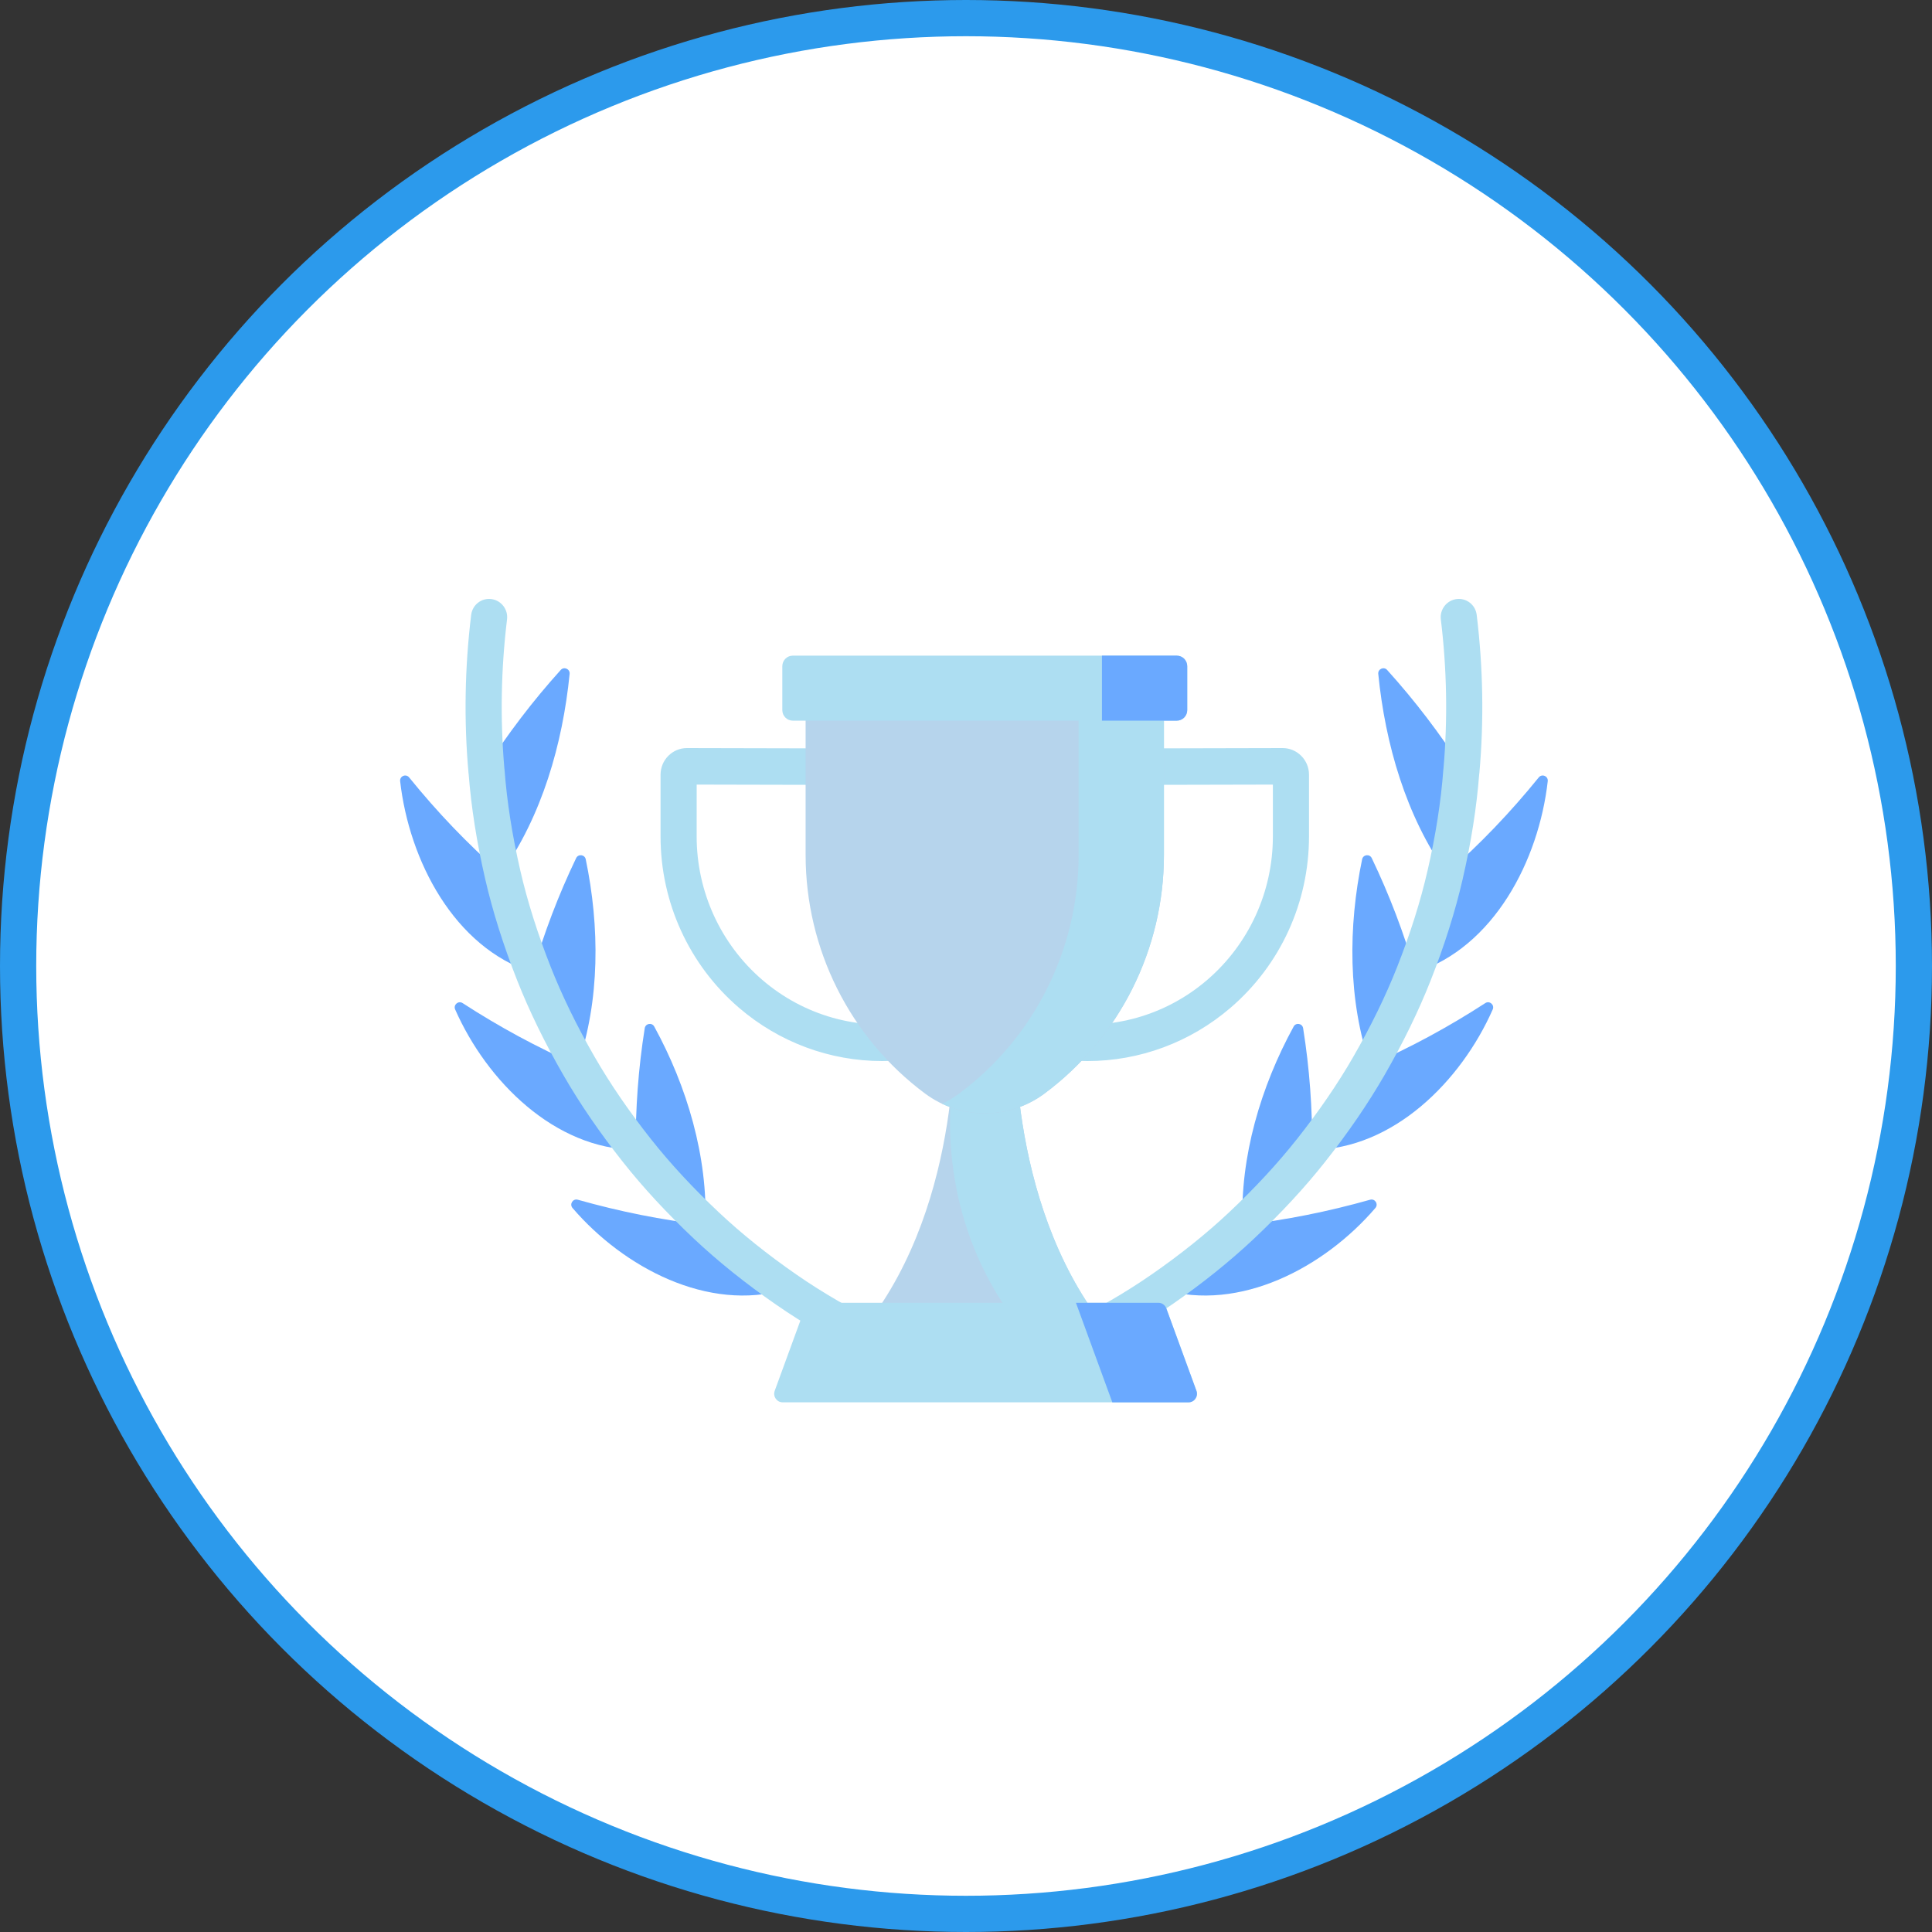 <svg width="80" height="80" viewBox="0 0 80 80" fill="none" xmlns="http://www.w3.org/2000/svg">
<rect x="0" y="0" width="80" height="80" fill="#333333" stroke="none"/>
<circle cx="40" cy="40" r="39.25" fill="white" stroke="#2C9AEC" stroke-width="1.5"/>
<path d="M20.08 31.851C21.03 30.381 22.056 29.029 23.219 27.741C23.356 27.589 23.608 27.702 23.587 27.906C23.296 30.816 22.438 33.785 20.754 36.165C20.427 34.747 20.187 33.303 20.08 31.851Z" fill="#6AA9FF"/>
<path d="M60.578 31.851C59.628 30.381 58.601 29.029 57.438 27.741C57.302 27.589 57.05 27.702 57.071 27.906C57.362 30.816 58.22 33.785 59.904 36.165C60.231 34.747 60.47 33.303 60.578 31.851Z" fill="#6AA9FF"/>
<path d="M20.754 36.166C19.352 34.936 18.107 33.63 16.942 32.192C16.809 32.027 16.545 32.137 16.569 32.348C16.942 35.627 18.799 39.23 22.049 40.271C21.523 38.938 21.076 37.565 20.754 36.166Z" fill="#6AA9FF"/>
<path d="M59.904 36.166C61.305 34.936 62.55 33.63 63.716 32.192C63.849 32.027 64.113 32.137 64.089 32.348C63.716 35.627 61.859 39.23 58.608 40.271C59.135 38.938 59.582 37.565 59.904 36.166Z" fill="#6AA9FF"/>
<path d="M22.049 40.27C22.532 38.623 23.12 37.067 23.857 35.532C23.944 35.35 24.213 35.383 24.254 35.581C24.835 38.371 24.847 41.42 23.92 44.106C23.21 42.874 22.571 41.595 22.049 40.27Z" fill="#6AA9FF"/>
<path d="M58.609 40.27C58.126 38.623 57.537 37.067 56.801 35.532C56.713 35.35 56.444 35.383 56.403 35.581C55.823 38.371 55.811 41.42 56.737 44.106C57.448 42.874 58.087 41.595 58.609 40.27Z" fill="#6AA9FF"/>
<path d="M23.921 44.107C22.243 43.373 20.682 42.525 19.155 41.536C18.979 41.422 18.762 41.607 18.847 41.8C20.159 44.775 22.972 47.586 26.322 47.612C25.444 46.503 24.628 45.335 23.921 44.107Z" fill="#6AA9FF"/>
<path d="M56.737 44.107C58.414 43.373 59.976 42.525 61.503 41.536C61.679 41.422 61.895 41.607 61.81 41.8C60.498 44.775 57.685 47.586 54.336 47.612C55.214 46.503 56.029 45.335 56.737 44.107Z" fill="#6AA9FF"/>
<path d="M26.321 47.612C26.313 45.903 26.43 44.252 26.697 42.576C26.729 42.377 26.994 42.33 27.091 42.507C28.45 44.99 29.314 47.903 29.207 50.727C28.176 49.759 27.2 48.723 26.321 47.612Z" fill="#6AA9FF"/>
<path d="M54.336 47.612C54.345 45.903 54.227 44.252 53.96 42.576C53.928 42.377 53.663 42.33 53.567 42.507C52.208 44.99 51.343 47.903 51.451 50.727C52.481 49.759 53.458 48.723 54.336 47.612Z" fill="#6AA9FF"/>
<path d="M29.207 50.728C27.399 50.518 25.665 50.169 23.924 49.678C23.722 49.621 23.57 49.861 23.707 50.021C25.82 52.484 29.321 54.342 32.531 53.393C31.365 52.586 30.243 51.702 29.207 50.728Z" fill="#6AA9FF"/>
<path d="M51.45 50.728C53.259 50.518 54.993 50.169 56.734 49.678C56.935 49.621 57.088 49.861 56.951 50.021C54.838 52.484 51.336 54.342 48.127 53.393C49.293 52.586 50.415 51.702 51.45 50.728Z" fill="#6AA9FF"/>
<path d="M40.54 56.413C39.109 55.972 37.782 55.455 36.596 54.875L36.595 54.875L36.594 54.874C35.27 54.229 34.057 53.525 32.987 52.783L32.987 52.783C31.786 51.952 30.7 51.081 29.759 50.195L29.758 50.194C28.697 49.196 27.753 48.178 26.955 47.168L26.954 47.167C26.049 46.023 25.265 44.878 24.623 43.764L24.622 43.763C23.889 42.492 23.278 41.239 22.804 40.038C22.262 38.663 21.838 37.322 21.546 36.053L21.546 36.051C21.209 34.59 20.989 33.181 20.891 31.863C20.89 31.847 20.888 31.831 20.885 31.816C20.708 29.782 20.745 27.707 20.995 25.649C21.046 25.235 20.754 24.858 20.344 24.806C19.934 24.753 19.561 25.047 19.51 25.461C19.244 27.646 19.207 29.849 19.4 32.01C19.401 32.024 19.404 32.039 19.406 32.053C19.512 33.425 19.741 34.883 20.089 36.389L20.089 36.39C20.397 37.732 20.843 39.144 21.413 40.589C21.414 40.59 21.414 40.591 21.414 40.593C21.915 41.863 22.56 43.185 23.33 44.52L23.33 44.52C24.009 45.699 24.835 46.906 25.787 48.107L25.787 48.108L25.788 48.109C26.632 49.177 27.625 50.249 28.74 51.298L28.741 51.299C29.736 52.235 30.88 53.153 32.141 54.026L32.142 54.026C33.274 54.812 34.554 55.555 35.947 56.234L35.947 56.234C37.203 56.848 38.602 57.394 40.107 57.857C40.221 57.892 40.336 57.899 40.446 57.881C40.718 57.836 40.955 57.64 41.04 57.356C41.159 56.957 40.935 56.535 40.54 56.413Z" fill="#ADDEF2"/>
<path d="M40.118 56.413C41.549 55.972 42.876 55.455 44.062 54.875L44.063 54.875L44.063 54.874C45.387 54.229 46.6 53.525 47.67 52.783L47.671 52.783C48.871 51.952 49.957 51.081 50.899 50.195L50.9 50.194C51.961 49.196 52.904 48.178 53.702 47.168L53.704 47.167C54.608 46.023 55.393 44.878 56.035 43.764L56.035 43.763C56.768 42.492 57.38 41.239 57.853 40.038C58.396 38.663 58.82 37.322 59.111 36.053L59.112 36.051C59.449 34.59 59.669 33.181 59.766 31.863C59.767 31.847 59.77 31.831 59.772 31.816C59.949 29.782 59.913 27.707 59.662 25.649C59.612 25.235 59.904 24.858 60.314 24.806C60.724 24.753 61.097 25.047 61.147 25.461C61.413 27.646 61.45 29.849 61.258 32.01C61.256 32.024 61.254 32.039 61.251 32.053C61.145 33.425 60.916 34.883 60.569 36.389L60.569 36.39C60.26 37.732 59.815 39.144 59.244 40.589C59.244 40.59 59.244 40.591 59.243 40.593C58.742 41.863 58.098 43.185 57.328 44.52L57.328 44.52C56.648 45.699 55.822 46.906 54.871 48.107L54.871 48.108L54.87 48.109C54.026 49.177 53.032 50.249 51.917 51.298L51.916 51.299C50.921 52.235 49.778 53.153 48.517 54.026L48.516 54.026C47.383 54.812 46.103 55.555 44.711 56.234L44.71 56.234C43.455 56.848 42.055 57.394 40.55 57.857C40.437 57.892 40.321 57.899 40.212 57.881C39.94 57.836 39.703 57.64 39.618 57.356C39.498 56.957 39.722 56.535 40.118 56.413Z" fill="#ADDEF2"/>
<path d="M36.528 43.936C34.371 43.936 32.27 43.165 30.598 41.728C28.535 39.955 27.352 37.369 27.352 34.634V32.08C27.352 31.785 27.466 31.507 27.673 31.298C27.879 31.091 28.153 30.976 28.444 30.976C28.445 30.976 28.446 30.976 28.447 30.976L35.068 30.991C35.481 30.992 35.815 31.331 35.814 31.748C35.813 32.164 35.478 32.502 35.066 32.502C35.066 32.502 35.065 32.502 35.065 32.502L28.848 32.488L28.847 34.634C28.847 36.925 29.839 39.091 31.567 40.577C33.282 42.051 35.537 42.689 37.752 42.326C37.829 42.313 37.906 42.3 37.984 42.286C38.392 42.215 38.779 42.489 38.85 42.9C38.921 43.311 38.649 43.702 38.242 43.774C38.158 43.789 38.075 43.803 37.992 43.817C37.504 43.897 37.014 43.936 36.528 43.936Z" fill="#ADDEF2"/>
<path d="M45.027 43.936C44.54 43.936 44.051 43.897 43.563 43.817C43.48 43.803 43.396 43.789 43.312 43.774C42.905 43.702 42.633 43.311 42.704 42.9C42.775 42.489 43.163 42.215 43.57 42.286C43.648 42.3 43.725 42.313 43.802 42.326C46.018 42.688 48.272 42.051 49.987 40.577C51.715 39.092 52.707 36.925 52.707 34.634V32.488L46.49 32.502C46.489 32.502 46.489 32.502 46.488 32.502C46.076 32.502 45.741 32.165 45.74 31.748C45.739 31.331 46.073 30.992 46.486 30.991L53.108 30.976C53.109 30.976 53.11 30.976 53.111 30.976C53.401 30.976 53.675 31.091 53.882 31.298C54.089 31.507 54.203 31.784 54.203 32.08V34.634C54.203 37.369 53.02 39.955 50.956 41.728C49.284 43.165 47.183 43.936 45.027 43.936Z" fill="#ADDEF2"/>
<path d="M35.86 54.883H45.694C41.621 49.665 42.046 42.146 42.046 42.146H40.777H39.509C39.509 42.146 39.934 49.666 35.86 54.883Z" fill="#B6D4EC"/>
<path d="M42.046 42.146H40.777H39.509C39.509 42.146 39.575 43.313 39.405 45.047C39.083 48.353 39.894 51.687 41.809 54.386C41.928 54.554 42.051 54.72 42.179 54.883H45.694C41.621 49.665 42.046 42.146 42.046 42.146Z" fill="#ADDEF2"/>
<path d="M33.359 28.812V35.402C33.359 39.3 35.194 42.967 38.301 45.279C39.774 46.375 41.781 46.375 43.253 45.279C46.361 42.967 48.196 39.3 48.196 35.402V28.812H33.359Z" fill="#B6D4EC"/>
<path d="M44.663 28.812V35.402C44.663 39.3 42.829 42.967 39.721 45.279C39.496 45.447 39.258 45.589 39.011 45.705C40.376 46.349 42.006 46.207 43.253 45.279C46.361 42.967 48.196 39.3 48.196 35.402V28.812H44.663Z" fill="#ADDEF2"/>
<path d="M48.727 29.841H32.827C32.588 29.841 32.394 29.645 32.394 29.403V27.587C32.394 27.345 32.588 27.149 32.827 27.149H48.727C48.967 27.149 49.161 27.345 49.161 27.587V29.403C49.161 29.645 48.967 29.841 48.727 29.841Z" fill="#ADDEF2"/>
<path d="M48.727 27.149H45.629V29.841H48.727C48.967 29.841 49.161 29.645 49.161 29.403V27.587C49.161 27.345 48.967 27.149 48.727 27.149Z" fill="#6AA9FF"/>
<path d="M49.214 58.067H32.408C32.164 58.067 31.995 57.822 32.079 57.591L33.327 54.176C33.378 54.037 33.509 53.945 33.656 53.945H47.965C48.112 53.945 48.243 54.037 48.294 54.176L49.542 57.591C49.626 57.822 49.457 58.067 49.214 58.067Z" fill="#ADDEF2"/>
<path d="M49.542 57.591L48.294 54.176C48.243 54.037 48.112 53.945 47.965 53.945H44.552L46.059 58.067H49.214C49.457 58.067 49.626 57.822 49.542 57.591Z" fill="#6AA9FF"/>
</svg>
